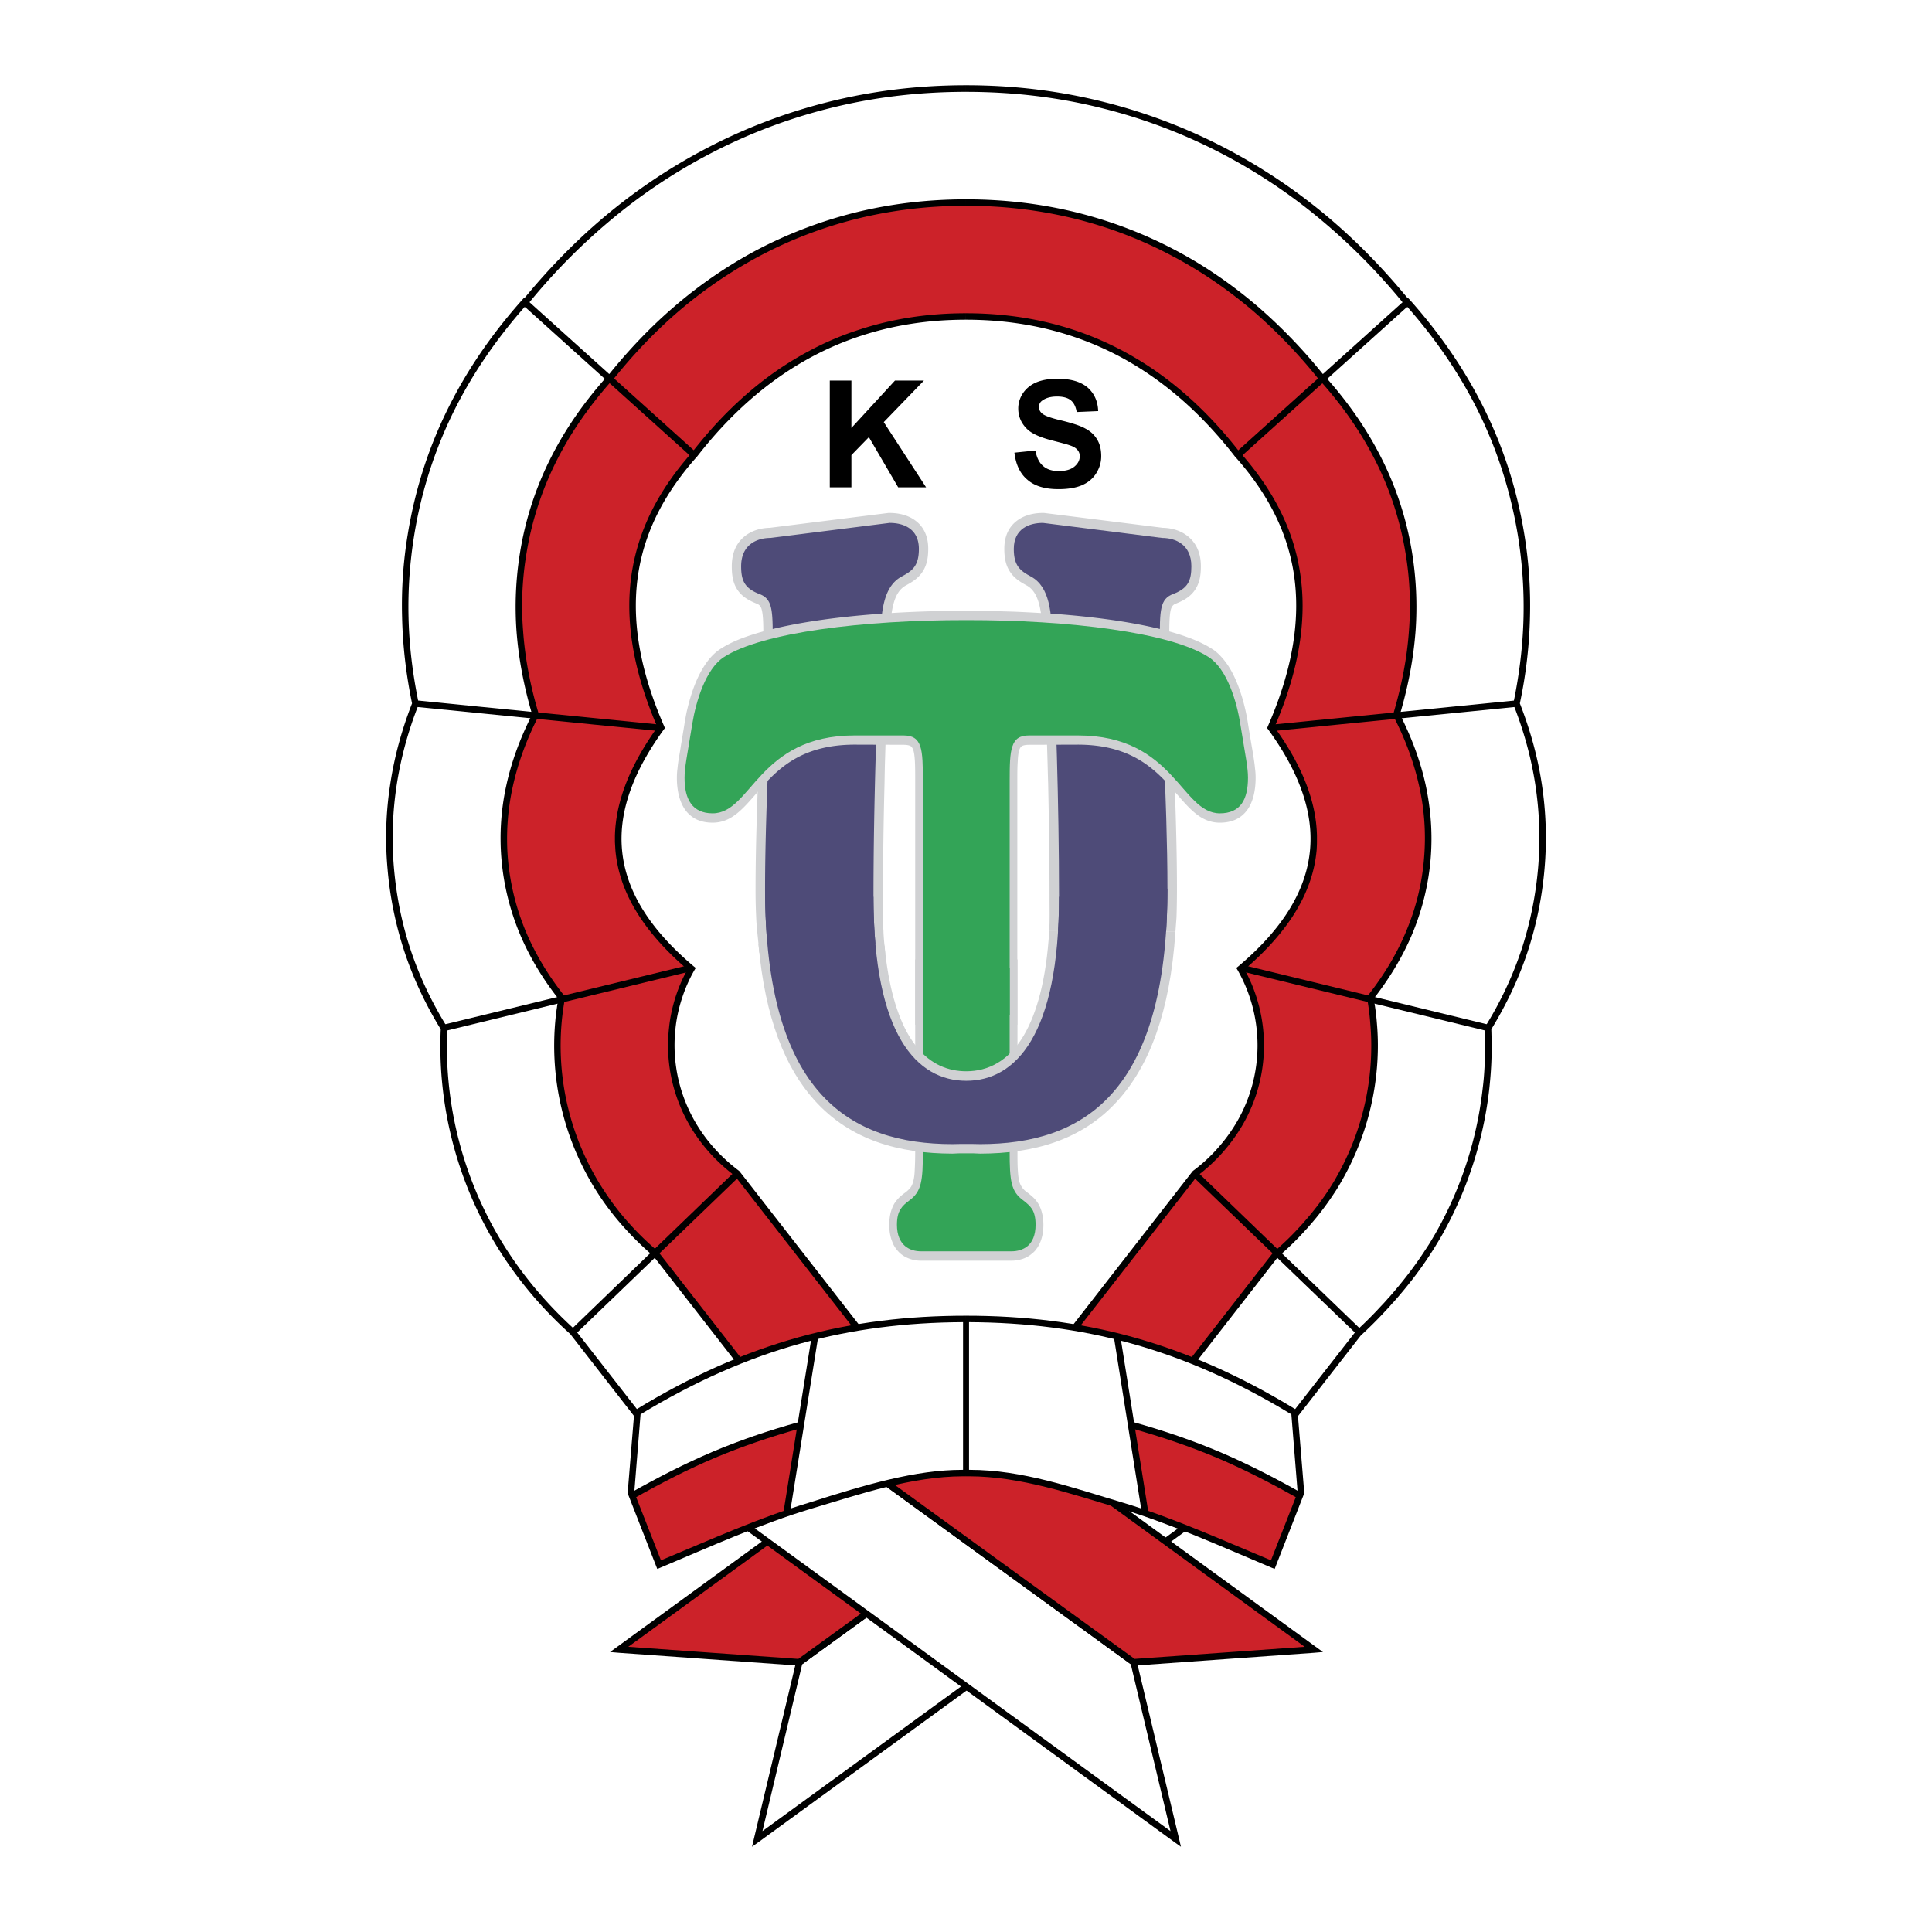 <svg xmlns="http://www.w3.org/2000/svg" width="2500" height="2500" viewBox="0 0 192.756 192.756"><g fill-rule="evenodd" clip-rule="evenodd"><path fill="#fff" d="M0 0h192.756v192.756H0V0z"/><path fill="#fff" d="M124.189 133.58l-44.446 32.266-4.192 17.627 51.76-37.7.013-7.91-3.135-4.283z"/><path d="M124.127 134.023l-22.598 16.416v-.811l22.475-16.324.262-.184.184.26 3.137 4.299.061.076V145.94l-.139.092-25.979 18.926v-.811l25.459-18.543v-7.635l-2.862-3.946zm-22.598 16.416l-21.496 15.605-3.963 16.646 25.458-18.543v.811l-25.795 18.789-.703.504.198-.842 4.208-17.641.03-.105.092-.078 21.97-15.957v.811h.001z"/><path fill="#cc2229" d="M124.189 133.58l-44.446 32.266-17.962-1.285 55.524-40.436 6.884 9.455z"/><path d="M124.387 133.84l-31.165 22.629v-.797l30.522-22.168-6.502-8.936-24.02 17.502v-.811l23.897-17.41.262-.184.184.26 6.885 9.455.197.26-.26.2zm-31.165 22.629l-13.28 9.639-.107.076h-.107l-17.977-1.285-.888-.076.719-.521 31.64-23.041v.811l-30.539 22.23 16.967 1.209 13.571-9.838v.796h.001z"/><path fill="#fff" d="M68.666 133.58l44.445 32.266 4.194 17.627-51.852-37.776-.061-7.65 3.274-4.467z"/><path d="M91.263 149.584l22.032 16.002.092.078.031.105 4.207 17.641.199.842-.705-.504-25.856-18.85v-.797l25.52 18.59-3.963-16.646-21.557-15.666v-.795zm-22.414-16.279l22.414 16.279v.795l-22.536-16.355-2.999 4.131.046 7.391 25.489 18.557v.797l-26.009-18.926-.123-.107v-.152l-.061-7.65v-.107l.061-.092 3.274-4.482.184-.26.26.181z"/><path fill="#cc2229" d="M68.666 133.58l44.445 32.266 17.963-1.285-55.523-40.436-6.885 9.455z"/><path d="M99.633 155.672l13.57 9.838 16.967-1.209-30.537-22.23v-.811l31.639 23.041.721.521-.889.076-17.977 1.285h-.107l-.107-.076-13.279-9.639v-.796h-.001zM69.11 133.504l30.523 22.168v.797L68.467 133.84l-.261-.199.199-.26 6.885-9.455.184-.26.26.184 23.899 17.41v.811l-24.021-17.502-6.502 8.935z"/><path d="M96.374 90.113l9.333-7.91-4.896-6.763 5.188-11.902c.748-1.698 1.023-2.586.979-2.892-.061-.383-.123.29-.475-.107l-.979-1.331c-1.377-1.775-2.816-3.121-4.301-3.917-1.162-.627-2.752-.964-4.849-.964V8.825c9.685 0 18.375 2.326 26.177 6.487 6.992 3.718 12.883 8.797 17.84 14.886l.047-.046c5.691 6.396 9.791 13.908 11.32 23.21.873 5.309.797 10.909-.459 16.845 1.607 4.054 2.494 8.216 2.602 12.515v1.698a36.557 36.557 0 0 1-.123 2.219c-.488 5.6-2.203 10.924-5.324 15.973.338 7.098-1.33 14.273-5.018 20.699-1.193 2.098-2.754 4.238-4.682 6.412a41.045 41.045 0 0 1-3.229 3.289l-10.693 13.754H96.374v-37.652h.321l4.667-5.998h.016l-4.942-8.705-.061.107v-4.405h-.001zm0-35.786c-2.081 0-3.672.337-4.834.964-1.484.796-2.922 2.142-4.299 3.917l-.979 1.331c-.352.397-.414-.275-.475.107-.045.306.229 1.193.964 2.892l5.202 11.902-4.896 6.763 9.317 7.91v4.406l-4.941 8.661 4.62 5.936h.321v37.652H67.932l-10.817-13.893c-9.104-8.186-13.311-19.307-12.806-30.277-3.121-5.049-4.85-10.358-5.324-15.958a37.339 37.339 0 0 1-.123-2.219v-1.683c.107-4.314.995-8.476 2.586-12.53-1.239-5.936-1.316-11.536-.444-16.845 1.53-9.302 5.615-16.814 11.322-23.21l.046.046c4.957-6.089 10.848-11.168 17.84-14.886 7.802-4.162 16.493-6.487 26.162-6.487v45.501z" fill="#fff"/><path d="M96.374 54.648v-.658c1.072 0 2.005.092 2.845.26a8.074 8.074 0 0 1 2.158.75c.764.413 1.514.964 2.248 1.637a18.157 18.157 0 0 1 2.143 2.371l.016.016.918 1.254a.43.43 0 0 1 .168-.077c.23-.03.367.046.428.398.031.199-.029.551-.197 1.071-.17.475-.43 1.132-.797 1.989l-5.125 11.75 4.805 6.609.168.245-.23.199-9.332 7.91-.214.168v-.84l8.904-7.543-4.727-6.518-.107-.153.061-.168L105.71 63.4c.367-.826.611-1.468.764-1.943.062-.184.107-.337.139-.444a.718.718 0 0 1-.352-.26h-.016l-.016-.015-.963-1.332a19.304 19.304 0 0 0-2.066-2.295c-.703-.627-1.408-1.163-2.127-1.53-.551-.306-1.209-.536-1.988-.688-.784-.168-1.687-.245-2.711-.245zm0 92.442h28.61l.092-.123 10.693-13.725a41.654 41.654 0 0 0 2.342-2.324c.152-.168.307-.322.443-.475.139-.154.275-.307.443-.506h.016c1.393-1.574 2.602-3.137 3.611-4.682.184-.289.383-.58.566-.887.197-.322.367-.611.535-.887a38.555 38.555 0 0 0 4.865-14.873c.107-1.01.184-2.004.215-2.998.029-.979.014-1.959-.016-2.922 1.545-2.525 2.754-5.109 3.625-7.742a36.409 36.409 0 0 0 1.684-8.277 35.534 35.534 0 0 0-.275-8.461c-.414-2.738-1.162-5.4-2.188-8.032a46.464 46.464 0 0 0 1.01-8.614 43.455 43.455 0 0 0-.566-8.262c-.766-4.682-2.188-8.92-4.131-12.775-1.943-3.871-4.406-7.375-7.268-10.587l-.23-.245-.029.031c-2.434-2.953-5.08-5.676-7.971-8.109a56.577 56.577 0 0 0-9.746-6.594 54.854 54.854 0 0 0-12.455-4.819c-4.391-1.117-9.012-1.698-13.876-1.698v.658c4.82 0 9.378.566 13.708 1.667a53.787 53.787 0 0 1 12.316 4.758 54.875 54.875 0 0 1 9.623 6.533 61.016 61.016 0 0 1 8.109 8.277l.215.275.061-.061c2.738 3.106 5.096 6.487 6.961 10.189 1.912 3.825 3.305 7.987 4.07 12.607.428 2.647.627 5.355.566 8.14-.062 2.784-.398 5.646-1.01 8.599l-.031.092.047.092c1.023 2.601 1.76 5.263 2.172 7.971s.52 5.478.275 8.308a36.402 36.402 0 0 1-1.652 8.124 36.21 36.21 0 0 1-3.627 7.696l-.045.092v.108c.045.994.045 1.973.016 2.951-.031.996-.092 1.99-.215 2.969a37.564 37.564 0 0 1-4.773 14.611c-.184.307-.352.598-.52.873s-.367.564-.566.871c-.994 1.516-2.188 3.061-3.549 4.605h-.016c-.123.152-.262.307-.43.49-.152.168-.305.32-.443.473a40.855 40.855 0 0 1-2.326 2.311l-.014.016-.016.016-10.619 13.617H96.374v.658zm0-37.652v-.645h.168l4.437-5.707-4.544-8.016-.061.107v-1.316l.061-.107.276.505 4.942 8.706.107.184-.139.168v.016l-4.667 5.982-.092.123h-.488zm0-54.79c-1.01 0-1.912.077-2.692.245-.781.153-1.438.382-1.989.688-.719.367-1.423.902-2.127 1.53a19.128 19.128 0 0 0-2.065 2.295l-.979 1.332v.015h-.015c-.138.153-.245.229-.367.26.03.107.077.26.138.444.168.475.413 1.117.78 1.943l5.187 11.918.076.168-.107.153-4.727 6.518 8.889 7.543v.842l-.214-.168-9.317-7.91-.23-.199.168-.245 4.804-6.609-5.125-11.75c-.383-.857-.643-1.515-.795-1.989-.168-.52-.23-.872-.199-1.071.046-.352.199-.428.428-.398a.424.424 0 0 1 .168.077l.918-1.254v-.016a20.672 20.672 0 0 1 2.142-2.371 11.375 11.375 0 0 1 2.265-1.637 8.114 8.114 0 0 1 2.157-.75c.827-.168 1.775-.26 2.831-.26v.656h-.003zm0-46.144c-4.85 0-9.471.581-13.861 1.698a54.828 54.828 0 0 0-12.454 4.819 56.461 56.461 0 0 0-9.746 6.594c-2.892 2.433-5.538 5.156-7.971 8.109l-.046-.031-.214.245c-2.861 3.213-5.324 6.717-7.268 10.587-1.943 3.855-3.366 8.094-4.131 12.775a43.292 43.292 0 0 0-.566 8.262c.061 2.785.382 5.661.994 8.614-1.025 2.632-1.759 5.294-2.172 8.032a34.568 34.568 0 0 0-.275 8.461 36.17 36.17 0 0 0 1.683 8.262c.873 2.648 2.081 5.232 3.626 7.757a38.256 38.256 0 0 0 6.364 22.857 39.931 39.931 0 0 0 6.548 7.543l10.802 13.877.092.123h28.595v-.658H68.1l-10.725-13.756-.03-.029-.016-.016a40.649 40.649 0 0 1-3.503-3.58 38.936 38.936 0 0 1-2.938-3.855 37.474 37.474 0 0 1-6.258-22.582v-.092l-.046-.092c-1.545-2.494-2.754-5.064-3.626-7.696-.872-2.631-1.408-5.339-1.652-8.124a34.93 34.93 0 0 1 .275-8.308 36.894 36.894 0 0 1 2.172-7.971l.046-.092-.03-.092c-.612-2.953-.949-5.814-1.01-8.599a44.62 44.62 0 0 1 .566-8.14 43.533 43.533 0 0 1 4.07-12.607c1.867-3.703 4.223-7.083 6.961-10.189l.046.061.229-.275a61.017 61.017 0 0 1 8.109-8.277 54.875 54.875 0 0 1 9.623-6.533 53.975 53.975 0 0 1 12.301-4.758c4.345-1.102 8.905-1.667 13.708-1.667v-.657h.002zm0 85.357v1.316l-4.56 7.971 4.376 5.645h.184v.645H95.9l-.107-.123-4.621-5.938-.122-.168.107-.199 4.988-8.766.229-.383z"/><path d="M75.536 25.303c6.15-3.274 13.066-5.095 20.838-5.095 7.789 0 14.703 1.82 20.837 5.095 5.754 3.06 10.619 7.313 14.719 12.469l.016-.015c4.361 4.88 7.482 10.541 8.613 17.426.812 4.942.506 10.282-1.238 16.126 2.387 4.667 3.52 9.44 3.09 14.397-.428 4.835-2.232 9.455-5.691 13.846a26.782 26.782 0 0 1-3.137 18.115 27.566 27.566 0 0 1-3.305 4.543 27.082 27.082 0 0 1-2.982 2.938l-11.398 14.643-4.223 5.432-6.748-1.254c-3.688-.689-8.093-.857-12.469-.521-3.932.291-7.451 1.025-11.383 1.744l-4.207-5.4-11.475-14.734c-7.42-6.271-10.572-15.191-9.608-23.744.077-.582.153-1.178.26-1.76-3.458-4.391-5.278-9.011-5.691-13.846-.429-4.957.704-9.73 3.075-14.397-1.729-5.844-2.035-11.184-1.224-16.126 1.117-6.885 4.238-12.546 8.614-17.426l.016.015c4.098-5.157 8.963-9.411 14.701-12.471z" fill="#cc2229"/><path d="M96.374 19.887c3.917 0 7.619.459 11.123 1.331a43.683 43.683 0 0 1 9.869 3.794c2.906 1.545 5.568 3.396 8.031 5.493a51.87 51.87 0 0 1 6.564 6.793h.016l.215.245c2.201 2.463 4.084 5.11 5.568 8.032a32.26 32.26 0 0 1 3.121 9.547 33.94 33.94 0 0 1 .352 7.818c-.199 2.662-.703 5.431-1.561 8.338 1.178 2.326 2.051 4.667 2.57 7.053.52 2.433.703 4.896.49 7.405a24.846 24.846 0 0 1-1.729 7.191c-.934 2.295-2.25 4.529-3.949 6.716.154.826.262 1.652.322 2.463.076.873.107 1.744.092 2.633a27.253 27.253 0 0 1-3.994 13.739c-.137.23-.275.443-.412.643a28.206 28.206 0 0 1-2.539 3.305v.016c-.154.152-.291.307-.414.443-.123.139-.26.275-.398.428a27.426 27.426 0 0 1-2.188 2.066l-11.367 14.611-4.238 5.432-.123.152-.184-.045-6.746-1.24h-.016v-.016a40.097 40.097 0 0 0-1.561-.244 58.542 58.542 0 0 0-1.652-.199 49.193 49.193 0 0 0-5.263-.229v-.643c1.82-.016 3.626.061 5.324.229.582.061 1.133.123 1.668.199.551.076 1.086.168 1.607.26h.016l6.547 1.225 4.102-5.279 11.398-14.641.029-.031.016-.016a26.98 26.98 0 0 0 2.554-2.463c.154-.152.275-.307.398-.428v-.016a27.803 27.803 0 0 0 2.494-3.229c.137-.215.275-.428.396-.627.139-.215.262-.43.369-.627a26.362 26.362 0 0 0 3.518-12.791 23.845 23.845 0 0 0-.092-2.555 23.072 23.072 0 0 0-.32-2.557l-.031-.152.092-.107c1.713-2.172 3.014-4.391 3.932-6.67a23.456 23.456 0 0 0 1.684-7.007 23.71 23.71 0 0 0-.475-7.206c-.52-2.372-1.377-4.697-2.57-7.007l-.045-.107.029-.138c.857-2.892 1.377-5.661 1.561-8.323a31.735 31.735 0 0 0-.336-7.666 31.753 31.753 0 0 0-3.061-9.363c-1.408-2.754-3.182-5.294-5.264-7.65l-.029.03-.215-.275a51.605 51.605 0 0 0-6.686-6.977c-2.434-2.065-5.064-3.886-7.926-5.401a42.205 42.205 0 0 0-9.73-3.749c-3.443-.856-7.084-1.315-10.955-1.315v-.641h.002zm-20.992 5.125a44.058 44.058 0 0 1 9.884-3.794c3.503-.872 7.206-1.331 11.107-1.331v.643c-3.855 0-7.512.459-10.955 1.315a42.737 42.737 0 0 0-9.73 3.749 44.58 44.58 0 0 0-7.91 5.401c-2.433 2.081-4.651 4.422-6.686 6.977l-.214.275-.046-.03c-2.065 2.356-3.855 4.896-5.248 7.65a31.752 31.752 0 0 0-3.06 9.363 31.633 31.633 0 0 0-.337 7.666c.184 2.662.688 5.431 1.561 8.323l.031.138-.061.107c-1.178 2.311-2.035 4.636-2.556 7.007a24.166 24.166 0 0 0-.489 7.206 24.402 24.402 0 0 0 1.683 7.007c.934 2.28 2.234 4.499 3.947 6.67l.092.107-.031.152c-.077.414-.138.826-.199 1.24 0 .016-.015.092-.031.244-.015.107-.015.199-.03.246a26.34 26.34 0 0 0 4.33 17.701 25.167 25.167 0 0 0 2.341 3.014 28.105 28.105 0 0 0 2.831 2.754l.031.031.015.016 11.475 14.732 4.07 5.248c.505-.092 1.071-.199 1.622-.307 3.259-.596 6.304-1.162 9.624-1.422a56.539 56.539 0 0 1 3.932-.152v.643c-1.27.014-2.585.061-3.886.168-3.32.244-6.334.811-9.547 1.406-.566.107-1.147.215-1.821.338l-.184.031-.122-.154-4.208-5.4-11.444-14.703a29.032 29.032 0 0 1-2.876-2.801 27.079 27.079 0 0 1-6.823-21.22c.015-.105.03-.184.03-.244 0-.016.016-.092.031-.244.061-.383.107-.766.183-1.133-1.713-2.188-3.014-4.421-3.947-6.716a24.854 24.854 0 0 1-1.729-7.191 24.54 24.54 0 0 1 .489-7.405c.521-2.387 1.393-4.728 2.571-7.053-.857-2.907-1.362-5.676-1.561-8.338a33.825 33.825 0 0 1 .353-7.818 32.251 32.251 0 0 1 3.121-9.547c1.484-2.922 3.366-5.569 5.569-8.032l.214-.245h.015c2.004-2.479 4.177-4.758 6.564-6.793a45.238 45.238 0 0 1 8.015-5.495z"/><path d="M96.374 31.576c-11.766 0-20.548 5.339-27.081 13.77-6.059 6.793-8.568 15.208-3.32 27.248-6.028 8.293-6.304 16.172 3.014 24.052-3.733 6.594-2.31 15.254 4.544 20.424l12.255 15.744c6.655-1.24 14.534-1.24 21.175 0l12.271-15.744c6.854-5.17 8.275-13.83 4.527-20.424 9.334-7.88 9.059-15.759 3.029-24.052 5.248-12.041 2.725-20.455-3.32-27.248-6.532-8.43-15.314-13.77-27.094-13.77z" fill="#fff"/><path d="M96.374 131.561c3.58 0 7.175.305 10.464.902l12.133-15.59.031-.031.031-.031a15.82 15.82 0 0 0 2.508-2.311 16.463 16.463 0 0 0 1.898-2.631 15.178 15.178 0 0 0 .045-15.07l-.137-.229.213-.169c4.59-3.87 6.809-7.741 7.146-11.658.336-3.901-1.209-7.879-4.178-11.964l-.107-.138.076-.184c2.602-5.952 3.275-11 2.557-15.407-.721-4.391-2.846-8.14-5.83-11.49l-.016-.016c-3.244-4.177-7.037-7.588-11.475-9.96-4.438-2.356-9.531-3.687-15.361-3.687v-.643c5.951 0 11.138 1.347 15.667 3.764 4.514 2.402 8.369 5.875 11.658 10.113h.016c3.059 3.443 5.232 7.298 5.967 11.827.734 4.467.076 9.593-2.525 15.59 2.646 3.672 4.162 7.267 4.238 10.832v.627c0 .26-.016.52-.031.796-.352 4.023-2.584 7.971-7.189 11.918a15.821 15.821 0 0 1-.17 15.467 17.399 17.399 0 0 1-4.543 5.127l-12.24 15.697-.121.152-.184-.029c-3.305-.613-6.932-.92-10.542-.92v-.654h.001zm0-99.664c-3.81 0-7.313.566-10.511 1.622v-.673c3.213-1.041 6.717-1.592 10.511-1.592v.643zM85.863 132.371l.061.092a69.702 69.702 0 0 1 2.693-.414 50.672 50.672 0 0 1 2.983-.305 61.629 61.629 0 0 1 4.773-.184v.656c-1.576 0-3.167.062-4.728.17-1.025.092-2.02.184-2.953.305-.964.123-1.912.275-2.83.445v-.765h.001zm0 .766zm0-99.618v-.673.673zm0 98.852v.766-.766zm0-98.852a30.347 30.347 0 0 0-4.835 2.065c-4.437 2.372-8.231 5.783-11.475 9.96l-.016.016c-2.983 3.351-5.11 7.099-5.829 11.49-.719 4.406-.046 9.455 2.555 15.407l.077.184-.107.138c-2.968 4.085-4.513 8.063-4.177 11.964.337 3.917 2.555 7.788 7.145 11.658l.214.169-.138.229a14.667 14.667 0 0 0-1.239 2.814c-.321.98-.536 1.975-.643 2.969-.581 5.172 1.484 10.588 6.334 14.229l.031.031.031.031 12.071 15.498v.766c-.046 0-.016 0 0 0h-.016l-.183.029-.123-.152-12.24-15.713c-5.019-3.795-7.161-9.426-6.548-14.779.107-1.057.336-2.082.658-3.092.306-.934.688-1.836 1.178-2.707-4.605-3.948-6.839-7.895-7.191-11.918l-.046-.796v-.627c.092-3.565 1.606-7.16 4.238-10.832-2.585-5.998-3.259-11.123-2.524-15.59.75-4.529 2.922-8.384 5.982-11.827 3.289-4.238 7.145-7.711 11.674-10.113a29.437 29.437 0 0 1 5.141-2.172v.671h.001z"/><path d="M73.837 117.301l-16.493 15.881-.444-.459 16.478-15.897.459.475zM119.369 116.826l16.492 15.897-.443.459-16.492-15.881.443-.475zM69.033 96.875l-24.617 5.982-.153-.627 24.617-5.982.153.627zM123.883 96.248l24.617 5.982-.152.627-24.618-5.982.153-.627zM41.31 69.856l24.77 2.463-.061.643-24.77-2.463.061-.643zM151.514 70.499l-24.77 2.463-.062-.643 24.771-2.463.061.643zM52.54 29.893l16.906 15.238-.444.475-16.906-15.238.444-.475zM140.666 30.368L123.76 45.606l-.444-.475 16.907-15.238.443.475z"/><path d="M63.663 140.908l-.643 8.033 2.8 7.16c10.052-4.881 21.389-8.906 31.534-9.471l1.406-14.902c-11.367-.597-23.989 2.081-35.097 9.18z" fill="#fff"/><path d="M129.084 140.908l.643 8.033-2.799 7.16c-9.838-4.637-19.799-8.355-30.57-9.195V131.59c11.505 0 21.695 2.57 32.726 9.318z" fill="#fff"/><path d="M63.097 149.477l2.831 6.395 12.438-4.559 1.5-9.027c-6.182 1.421-10.604 3.487-16.769 7.191zM129.65 149.477l-2.83 6.395-12.439-4.559-1.498-9.027c6.179 1.421 10.601 3.487 16.767 7.191z" fill="#cc2229"/><path d="M78.167 150.869l2.831-17.642.642.091-2.83 17.657-.643-.106zM113.953 151.143l-2.846-17.901.643-.092 2.846 17.887-.643.106z"/><path d="M62.852 148.971c2.907-1.637 5.523-2.969 8.216-4.115 2.693-1.133 5.462-2.096 8.706-2.998l.168.627c-3.213.902-5.967 1.852-8.629 2.967-2.663 1.133-5.248 2.449-8.14 4.086l-.321-.567zM129.574 149.537c-2.893-1.637-5.479-2.953-8.139-4.086-2.664-1.115-5.418-2.064-8.631-2.967l.17-.627c3.242.902 6.012 1.865 8.705 2.998 2.693 1.146 5.309 2.479 8.215 4.115l-.32.567z"/><path d="M96.374 146.645h.367c5.263 0 10.267 1.775 15.285 3.275 5.002 1.5 9.883 3.717 14.779 5.752l2.662-6.777-.627-7.787c-5.447-3.305-10.68-5.6-15.973-7.068-5.217-1.453-10.557-2.096-16.157-2.127h-.337v-.643h.321-.321c5.767 0 11.277.643 16.677 2.143 5.385 1.498 10.725 3.84 16.264 7.236l.137.092.016.152.658 8.033v.061l-.031.076-2.799 7.16-.123.307-.307-.123c-4.986-2.096-9.943-4.346-15.023-5.875-4.957-1.484-10.037-3.242-15.177-3.242h-.291v-.645zm-.368 0h.367v.645h-.275c-5.171.014-10.205 1.758-15.192 3.242-5.08 1.529-10.037 3.779-15.024 5.875l-.306.123-.123-.307-2.8-7.16-.03-.076v-.061l.658-8.033.015-.152.138-.092c5.539-3.396 10.878-5.738 16.264-7.236 5.401-1.5 10.909-2.143 16.677-2.143h-.322.321v.643h-.336c-5.6.031-10.939.674-16.157 2.127-5.294 1.469-10.526 3.764-15.973 7.068l-.627 7.787 2.662 6.777c4.896-2.035 9.776-4.252 14.78-5.752 5.691-1.82 10.648-3.275 15.283-3.275z"/><path d="M88.326 95.223L75.75 95.04l-.077-.888c-.091-.918-.199-1.805-.229-2.647a56.22 56.22 0 0 1-.062-2.845c0-4.498.199-9.639.382-14.183.199-4.529.398-8.476.398-10.435v-.015c0-1.515 0-2.54-.153-3.152-.077-.367-.245-.566-.582-.673l-.03-.015c-.903-.367-1.5-.811-1.882-1.438-.382-.627-.504-1.331-.504-2.249 0-1.469.55-2.433 1.346-3.045.734-.566 1.637-.78 2.448-.795l11.842-1.484h.107c.841 0 1.759.183 2.494.704.811.566 1.362 1.484 1.362 2.876v.015c0 1.086-.229 1.821-.658 2.402-.413.566-.933.888-1.576 1.239-.673.367-1.041 1.071-1.254 1.928-.26 1.01-.306 2.28-.367 3.58a553.29 553.29 0 0 0-.444 11.582c-.031.872-.046 1.76-.061 2.647a454.877 454.877 0 0 0-.153 11.292v.03c0 1.193-.03 2.326.046 3.412 0 .168.016.382.031.612.031.413.046.612.077.826.014.214.029.443.075.902z" fill="#d0d1d3"/><path d="M87.347 94.229a56.176 56.176 0 0 1-.199-4.758c0-9.486.367-19.446.658-25.597.123-2.677.245-5.309 2.142-6.349 1.071-.566 1.729-1.056 1.729-2.754 0-2.035-1.545-2.601-2.922-2.601l-11.888 1.499c-1.316 0-2.923.643-2.923 2.831 0 1.453.368 2.188 1.79 2.754 1.362.489 1.362 1.622 1.362 4.773 0 4.055-.766 15.713-.766 24.633 0 1.928.077 3.733.215 5.4l10.802.169z" fill="#4e4b78"/><path d="M104.682 92.897c.061-1.086.031-2.234.031-3.427v-.03c0-3.764-.062-7.635-.139-11.292-.031-.887-.047-1.775-.076-2.647a561.054 561.054 0 0 0-.443-11.582c-.047-1.3-.107-2.57-.367-3.58-.215-.856-.582-1.561-1.256-1.928-.643-.352-1.162-.673-1.574-1.239-.43-.581-.658-1.315-.658-2.402v-.015c0-1.393.551-2.311 1.361-2.876.734-.521 1.652-.704 2.494-.704h.107l11.842 1.484c.811.015 1.713.229 2.447.795.795.612 1.361 1.576 1.361 3.045 0 .918-.137 1.622-.52 2.249s-.965 1.071-1.883 1.438l-.029.015c-.338.107-.49.306-.582.673-.139.612-.139 1.637-.139 3.152v.015c0 1.958.184 5.906.383 10.435.199 4.544.383 9.685.383 14.183 0 .994-.016 1.943-.045 2.845-.031.475-.076.964-.107 1.454l-12.591-.061z" fill="#d0d1d3"/><path d="M105.461 94.229c.139-1.454.199-3.029.199-4.758 0-9.486-.352-19.446-.658-25.597-.105-2.677-.229-5.309-2.141-6.349-1.057-.566-1.715-1.056-1.715-2.754 0-2.035 1.545-2.601 2.908-2.601l11.887 1.499c1.316 0 2.922.643 2.922 2.831 0 1.453-.352 2.188-1.789 2.754-1.361.489-1.361 1.622-1.361 4.773 0 4.055.764 15.713.764 24.633 0 1.928-.076 3.733-.213 5.4l-10.803.169z" fill="#4e4b78"/><path d="M91.31 114.975V95.728c3.687-.275 6.503-.275 10.204 0v19.247c0 .643 0 1.193.031 1.715.031.459.061.826.137 1.131.062.246.154.443.277.627.121.184.305.367.551.537.182.137.365.289.551.459.213.197.381.412.535.656.152.275.289.582.367.934.092.352.137.734.137 1.164 0 .994-.244 1.744-.611 2.295-.092.121-.168.229-.244.32-.078.076-.17.168-.275.26l-.016.016v-.016a2.57 2.57 0 0 1-.826.49c-.047.016-.107.045-.184.061a3.318 3.318 0 0 1-1.01.154h-9.058a3.248 3.248 0 0 1-1.744-.49c-.107-.076-.199-.139-.291-.215a3.216 3.216 0 0 1-.719-.934 1.616 1.616 0 0 1-.092-.229c-.199-.475-.306-1.041-.306-1.713 0-.43.046-.812.123-1.164a3.98 3.98 0 0 1 .367-.934 3.63 3.63 0 0 1 .536-.656c.183-.17.367-.322.566-.459.229-.17.413-.354.551-.537.123-.184.199-.381.26-.627.077-.305.123-.672.138-1.131.029-.521.045-1.072.045-1.714z" fill="#d0d1d3"/><path d="M91.31 102.23V77.919c0-.75 0-1.408-.031-1.989-.031-.49-.077-.872-.168-1.117-.061-.168-.137-.291-.245-.367-.153-.092-.398-.138-.75-.138l-4.834-.015c-2.31 0-4.07.459-5.462 1.147-1.392.689-2.417 1.607-3.289 2.525-.367.367-.75.826-1.117 1.254-1.377 1.576-2.494 2.861-4.315 2.861-.597 0-1.117-.107-1.561-.306a3.06 3.06 0 0 1-1.178-.979c-.291-.413-.505-.918-.643-1.484a7.511 7.511 0 0 1-.184-1.713c0-.291.015-.582.061-.933.031-.337.077-.673.138-1.071.046-.229.123-.673.199-1.193.091-.566.214-1.254.382-2.325.061-.337.123-.704.199-1.071.091-.382.183-.765.29-1.132.566-2.02 1.546-4.131 3.045-5.11.062-.046.153-.092.245-.153.597-.367 1.315-.704 2.142-1.009a25.61 25.61 0 0 1 2.723-.811c4.988-1.239 12.209-1.852 19.446-1.852h.566c1.438.016 2.875.046 4.268.092 1.439.062 2.832.138 4.146.23 6.885.52 12.822 1.683 15.576 3.503h.016c.289.199.58.444.84.734.275.291.506.597.721.918 1.055 1.622 1.682 3.917 1.957 5.661.168 1.071.291 1.759.383 2.325.092.521.168.964.199 1.193.061.398.107.734.137 1.071.047.352.062.643.062.933 0 .612-.062 1.193-.184 1.713-.139.566-.338 1.071-.643 1.484-.307.429-.689.75-1.178.979-.445.199-.965.306-1.562.306-1.82 0-2.938-1.285-4.299-2.861-.383-.428-.764-.887-1.115-1.254-.873-.918-1.914-1.836-3.307-2.525-1.391-.688-3.15-1.147-5.461-1.147l-4.836.015c-.352 0-.596.046-.748.138-.107.077-.184.199-.246.367-.076.245-.137.627-.152 1.117-.045.581-.045 1.239-.045 1.989v24.312c-3.41-.092-6.777-.092-10.188-.001z" fill="#d0d1d3"/><path d="M96.404 101.16l-4.329.121V77.919c0-1.591-.016-2.723-.261-3.458-.26-.75-.734-1.086-1.698-1.086h-4.834c-4.834 0-7.405 1.943-9.256 3.886-1.852 1.943-2.968 3.886-4.927 3.886-1.01 0-1.713-.352-2.157-.964-.459-.627-.643-1.515-.643-2.585 0-.52.062-1.041.184-1.836.123-.795.321-1.882.582-3.519.367-2.264 1.346-5.493 3.136-6.671 3.795-2.478 13.969-3.718 24.204-3.702 10.237-.016 20.411 1.224 24.204 3.702 1.807 1.178 2.785 4.407 3.137 6.671.26 1.637.459 2.724.582 3.519s.184 1.316.184 1.836c0 1.071-.184 1.958-.627 2.585-.443.612-1.148.964-2.174.964-1.957 0-3.074-1.943-4.926-3.886-1.852-1.943-4.422-3.886-9.256-3.886h-4.836c-.947 0-1.438.336-1.682 1.086-.26.734-.275 1.866-.275 3.458v23.362l-4.332-.121z" fill="#33a457"/><path d="M92.075 96.6v18.375c0 1.348-.031 2.342-.215 3.105-.184.75-.535 1.256-1.147 1.699-.352.26-.658.52-.872.871-.229.367-.352.842-.352 1.547 0 1.039.337 1.713.796 2.111.458.396 1.056.535 1.591.535h9.058c.535 0 1.131-.139 1.605-.535.459-.398.781-1.072.781-2.111 0-.705-.123-1.18-.338-1.547-.229-.352-.535-.611-.871-.871-.627-.443-.98-.949-1.164-1.699-.182-.764-.213-1.758-.213-3.105V96.6h-8.659z" fill="#33a457"/><path d="M96.404 106.881c2.172 0 4.208-1.01 5.723-3.549 1.33-2.25 2.264-5.631 2.555-10.45l12.592.061c-.535 8.109-2.662 13.434-5.723 16.83-3.596 4.023-8.49 5.309-13.738 5.324h-.031c-.275-.016-.504-.016-.703-.031h-1.332c-.214.016-.444.016-.719.031h-.031c-5.248-.016-10.128-1.301-13.739-5.324-2.892-3.213-4.927-8.154-5.584-15.576l12.577.153c.382 4.053 1.254 6.977 2.433 8.981.26.428.535.811.796 1.146 1.39 1.716 3.119 2.404 4.924 2.404z" fill="#d0d1d3"/><path d="M96.404 107.83c4.926 0 9.256-4.559 9.256-18.36l10.816-.811c0 20.639-8.613 25.473-18.664 25.489-.535-.016-.95-.016-1.409-.016-.443 0-.872 0-1.407.016-10.052-.016-18.666-4.85-18.666-25.489l10.817.811c.001 13.801 4.331 18.36 9.257 18.36z" fill="#4e4b78"/><path d="M96.68 131.666v15.148h-.597v-15.148h.597zM82.788 48.62V37.971h2.157v4.728l4.345-4.728h2.892l-4.009 4.146 4.223 6.502h-2.785l-2.922-5.003-1.744 1.791v3.213h-2.157zm18.421-3.457l2.096-.215c.121.704.383 1.224.766 1.546.381.336.902.505 1.559.505.689 0 1.209-.153 1.562-.444.352-.29.535-.642.535-1.025a.917.917 0 0 0-.23-.643c-.152-.183-.396-.336-.779-.459-.246-.092-.826-.245-1.715-.474-1.146-.291-1.957-.643-2.432-1.056-.643-.581-.98-1.301-.98-2.142 0-.536.154-1.041.461-1.515.32-.474.764-.841 1.33-1.086.582-.245 1.285-.367 2.096-.367 1.346 0 2.342.291 3.029.872.674.597 1.025 1.377 1.057 2.356l-2.143.092c-.092-.551-.291-.934-.598-1.178-.305-.245-.764-.367-1.361-.367-.627 0-1.115.138-1.469.398-.229.153-.336.382-.336.658 0 .245.107.459.32.643.262.229.92.459 1.975.703 1.041.26 1.82.505 2.311.78.504.261.902.612 1.178 1.071.291.459.428 1.025.428 1.698 0 .612-.168 1.178-.504 1.713s-.826.934-1.438 1.193c-.629.26-1.393.383-2.326.383-1.346 0-2.371-.306-3.09-.934-.738-.611-1.165-1.529-1.302-2.706z"/></g></svg>